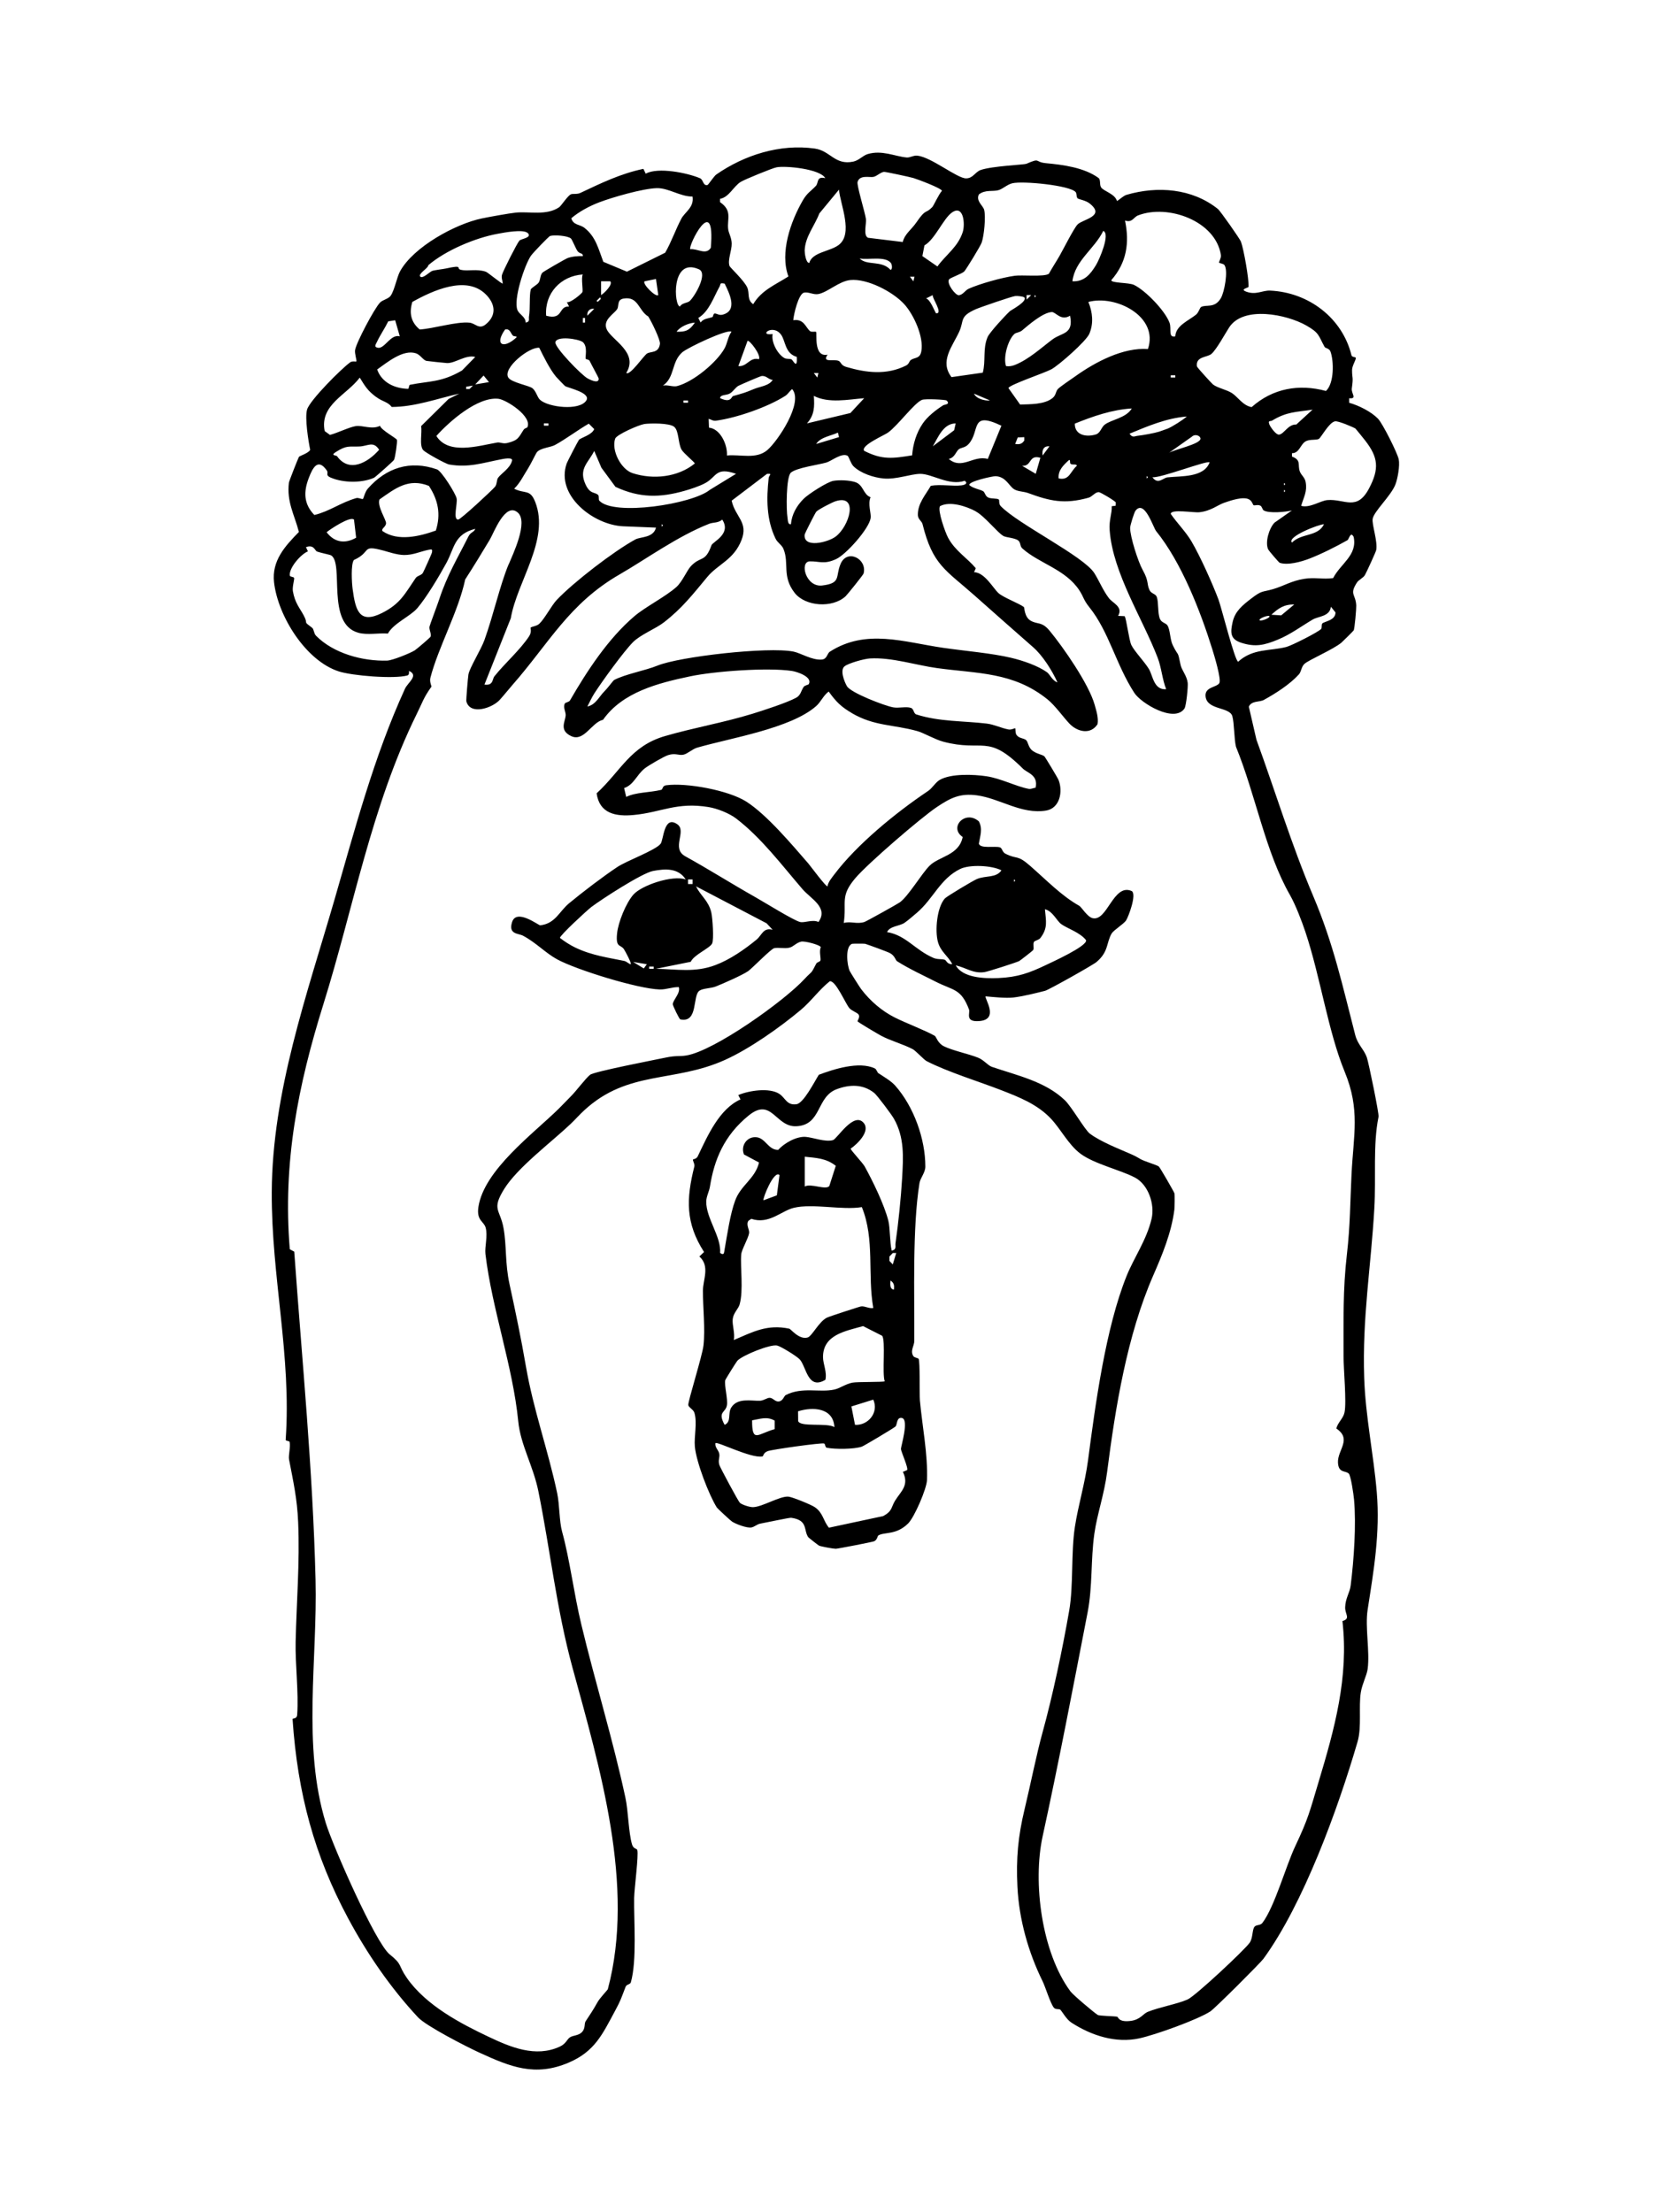 <svg width="273" height="360" viewBox="0 0 273 360" fill="none" xmlns="http://www.w3.org/2000/svg">
<g clip-path="url(#clip0_1614_10375)">
<path d="M167.057 26.672C169.481 25.62 168.345 26.382 170.298 26.564C172.971 26.808 176.479 27.257 178.817 28.957C179.215 29.247 178.959 30.009 179.232 30.47C179.623 31.129 181.508 31.522 181.831 32.721C182.342 32.431 182.864 31.863 183.415 31.704C188.421 30.242 194.079 30.663 198.257 34.012C198.671 34.342 201.844 38.885 202.008 39.317C202.457 40.494 203.336 45.44 203.251 46.685C203.24 46.856 201.764 47.061 202.871 47.47C204.477 48.067 205.505 47.243 206.759 47.3C213.059 47.584 218.536 51.78 220.012 57.841C220.086 58.154 220.733 58.097 220.721 58.256C220.693 58.699 220.103 59.547 220.103 60.223C220.103 61.758 220.347 61.184 220.063 63.214C219.944 64.072 220.999 64.942 219.637 64.817V65.556C221.209 66.005 223.179 66.978 224.32 68.143C225.075 68.916 227.504 73.761 227.702 74.773C227.901 75.785 227.538 77.877 227.152 78.872C226.437 80.709 223.656 83.233 223.457 84.45C223.309 85.377 224.297 88.1 224.036 89.522C223.979 89.834 222.458 93.143 222.197 93.598C221.936 94.053 221.175 94.388 220.909 94.798C219.614 96.799 220.693 96.651 220.784 98.556C220.806 99.045 220.534 102.343 220.358 102.616C220.279 102.735 218.57 104.435 218.371 104.6C216.964 105.754 213.076 107.392 212.35 108.057C211.833 108.529 211.856 109.313 211.441 109.774C209.932 111.434 207.588 112.907 205.737 113.925C205.033 114.311 203.739 114.016 203.297 115.022L204.54 120.406C207.599 128.776 210.21 137.418 213.774 145.833C217.072 153.616 218.542 160.405 220.619 168.462C221.033 170.071 222.061 170.782 222.52 172.152C222.821 173.045 224.513 181.277 224.416 181.755C223.485 186.309 224.019 191.62 223.729 196.663C223.184 206.226 221.749 214.448 222.078 224.273C222.288 230.561 223.61 236.719 224.127 242.893C224.683 249.54 223.639 255.561 222.64 261.992C222.191 264.863 223.026 268.792 222.64 271.657C222.492 272.726 221.754 274.062 221.533 275.433C221.147 277.775 221.703 281.084 220.994 283.506C217.798 294.468 212.168 309.917 205.675 318.82C205.158 319.525 197.746 326.928 197.019 327.394C194.851 328.776 188.052 331.209 185.458 331.772C181.644 332.597 177.699 331.329 174.43 329.219C173.613 328.691 172.96 327.485 172.625 327.121C172.443 326.922 171.876 327.133 171.575 326.792C171.007 326.149 170.19 323.414 169.725 322.476C167.437 317.831 165.894 312.492 165.627 307.085C165.4 302.474 165.729 298.898 166.79 294.491C167.732 290.579 168.737 285.513 169.713 281.988C171.365 276.013 172.971 268.405 174.061 262.117C174.765 258.057 174.333 252.752 174.98 248.534C175.503 245.088 176.626 241.438 177.12 237.697C178.306 228.673 179.969 216.205 183.403 207.67C184.601 204.697 186.655 201.831 187.467 198.374C188.018 196.02 186.945 192.836 184.782 191.677C182.433 190.426 178.108 189.453 175.86 187.759C173.936 186.309 172.687 183.785 171.081 182.079C168.868 179.731 165.899 178.577 163.124 177.491C159.452 176.058 154.343 174.506 150.847 172.715C150.421 172.499 149.059 171.015 148.594 170.77C147.095 169.974 144.922 169.383 143.423 168.57C142.895 168.286 139.734 166.421 139.603 166.239C139.552 166.165 140.035 165.556 139.791 165.158C139.575 164.8 138.639 164.544 138.247 164.061C137.594 163.254 136.033 159.558 135.08 159.712C133.354 161.087 132.026 162.987 130.346 164.391C126.941 167.239 122.054 170.691 118.047 172.504C109.721 176.268 102.268 174.148 95.157 180.675C94.288 181.471 93.727 182.142 92.898 182.932C89.748 185.923 84.248 190.016 82.069 193.536C79.974 196.913 81.416 196.805 81.972 199.904C82.494 202.809 82.193 205.572 82.948 209.029C83.936 213.567 84.838 217.876 85.61 222.374C86.836 229.492 89.214 235.991 90.701 243.018C91.104 244.918 91.031 247.59 91.502 249.29C92.756 253.821 93.414 259.348 94.64 264.437C96.876 273.767 99.782 283.131 101.814 292.609C102.285 294.81 102.314 298.249 102.887 300.2C103.108 300.956 103.676 300.865 103.744 301.109C103.988 301.974 103.256 307.42 103.233 308.904C103.171 312.64 103.704 319.122 102.694 322.658C102.592 323.011 102.002 322.96 101.843 323.375C101.094 325.313 101.06 325.569 100.117 327.309C98.091 331.062 96.837 333.904 92.58 335.718C87.097 338.055 83.107 336.418 77.988 334.069C75.995 333.16 69.377 329.771 68.055 328.355C63.583 323.562 59.757 317.99 56.653 312.196C51.221 302.07 48.445 291.978 47.628 279.816C47.617 279.634 48.321 279.845 48.377 279.106C48.638 275.529 48.048 270.896 48.127 267.234C48.269 260.701 48.82 254.35 48.536 247.749C48.372 243.911 47.753 241.193 47.055 237.555C46.924 236.884 47.333 235.491 47.146 234.695C47.1 234.496 46.493 234.547 46.504 234.359C47.469 220.657 44.177 207.892 44.24 194.042C44.313 177.701 49.944 161.969 54.445 146.458C57.725 135.155 60.83 123.238 65.927 112.099C66.392 111.082 68.242 109.928 66.574 109.2C66.602 109.456 66.619 109.854 66.318 109.939C64.162 110.547 57.328 109.99 55.131 109.274C49.762 107.528 45.25 100.285 44.614 94.798C44.206 91.256 46.419 88.873 48.661 86.582C47.895 83.682 46.657 81.692 47.032 78.548C47.06 78.326 48.542 74.545 48.667 74.358C48.769 74.204 50.256 73.749 50.494 73.215C50.199 71.776 49.597 68.024 49.989 66.665C50.42 65.153 55.631 59.944 57.033 58.955C57.351 58.733 57.952 58.887 58.003 58.83C58.128 58.705 57.703 57.568 57.805 56.965C58.02 55.709 60.932 50.239 61.852 49.261C62.311 48.778 63.214 48.681 63.605 48.124C64.213 47.265 64.621 45.093 65.104 44.201C67.283 40.17 74.191 36.434 78.436 35.553C79.554 35.32 82.846 34.723 83.936 34.609C86.115 34.376 88.948 35.149 91.031 33.728C91.36 33.5 92.387 31.891 92.921 31.635C93.227 31.488 93.931 31.664 94.476 31.402C97.904 29.782 101.048 28.258 104.737 27.485L105.118 28.269C107.099 27.161 111.923 28.139 113.949 29.009C114.528 29.259 114.42 30.271 115.169 30.117C115.317 30.083 116.219 28.673 116.611 28.4C121.157 25.25 126.952 23.374 132.645 24.181C135.188 24.54 135.909 26.945 138.922 26.302C139.813 26.109 140.483 25.313 141.232 25.085C143.565 24.375 145.699 25.461 147.589 25.631C148.157 25.682 148.707 25.262 149.354 25.336C151.653 25.603 155.808 29.031 157.261 29.031C158.424 29.031 158.731 27.985 159.656 27.667C161.54 27.019 166.711 26.814 167.057 26.666V26.672ZM134.348 28.997C133.508 27.485 127.894 26.95 126.43 27.229C125.732 27.36 121.254 29.196 120.601 29.594C119.404 30.316 118.694 32.102 117.218 32.363V32.903C119.25 34.296 118.354 35.61 118.535 37.264C118.615 37.981 119.091 38.64 119.114 39.635C119.137 40.801 118.416 42.319 118.762 43.297C118.853 43.553 121.129 45.639 121.645 46.794C122.06 47.715 121.56 48.806 122.616 49.511C123.967 47.226 126.243 46.344 128.348 44.997C126.913 41.119 128.712 36.042 130.693 32.613C131.391 31.402 131.981 31.146 132.821 30.254C133.292 29.753 132.866 28.656 134.348 28.997ZM151.744 33.739C151.982 33.5 152.845 31.556 153.344 31.061C153.248 30.623 149.354 29.174 148.685 28.974C148.106 28.804 144.15 27.951 143.906 27.974C143.344 28.036 142.805 28.639 142.209 28.787C141.613 28.935 139.95 28.395 139.603 29.617C139.45 30.163 140.795 34.49 140.966 35.644C141.074 36.355 140.483 38.344 141.312 38.703L146.959 39.391C147.288 38.054 148.338 37.423 149.178 36.201C150.807 33.83 150.592 34.905 151.738 33.733L151.744 33.739ZM175.406 32.261C175.213 32.062 175.298 31.499 175.111 31.271C174.214 30.169 166.467 29.412 164.781 29.833C163.958 30.038 163.254 30.743 162.539 30.953C161.665 31.215 160.354 30.828 159.344 31.658C158.839 32.733 160.048 33.466 160.218 34.177C160.49 35.303 160.206 38.339 159.809 39.482C159.61 40.056 157.266 43.882 156.96 44.195C156.614 44.548 154.644 45.23 154.502 45.474C154.048 46.145 155.569 48.141 156.114 48.05C156.829 47.942 157.073 47.271 157.709 46.987C159.469 46.202 163.09 45.173 165.201 44.883C166.342 44.724 169.94 45.093 170.741 44.57C171.285 43.581 171.921 42.626 172.483 41.648C172.983 40.784 174.782 37.219 175.4 36.553C176.212 35.678 180.077 35.234 177.364 33.102C176.694 32.579 175.593 32.46 175.4 32.267L175.406 32.261ZM112.746 31.988C110.771 32.028 108.796 30.561 106.894 30.623C104.624 30.697 99.743 32.09 97.501 32.949C95.934 33.551 94.26 34.45 93 35.524C93.346 36.69 94.374 36.485 95.145 37.088C96.996 38.538 97.41 40.499 98.216 42.614L102.058 44.218L108.279 41.136C109.284 39.419 109.999 37.31 110.924 35.581C111.492 34.518 113.035 33.728 112.735 31.988H112.746ZM131.737 42.802C132.231 41.045 135.017 40.966 136.482 39.908C138.991 38.1 136.777 33.261 136.578 30.868L133.377 34.745C132.617 36.758 131.079 38.509 130.993 40.755C130.982 41.102 131.158 42.785 131.731 42.802H131.737ZM150.49 39.942L150.155 41.682L152.601 43.371C154.037 41.398 155.933 40.221 156.727 37.765C157.125 36.531 156.897 33.273 154.996 34.569C153.571 35.541 152.226 38.953 150.495 39.937L150.49 39.942ZM198.455 42.762C198.376 42.654 198.824 41.972 198.756 41.54C197.916 35.945 190.123 33.182 185.271 35.058C184.516 35.348 184.357 36.286 183.142 35.9C183.891 39.527 183.42 42.734 180.906 45.605C180.906 46.1 183.772 45.969 184.606 46.373C186.479 47.277 189.641 50.546 190.384 52.519C190.759 53.52 190.112 55.021 191.327 54.742C191.395 53.002 193.512 52.178 194.709 51.211C195.129 50.87 195.322 50.091 195.515 49.977C196.338 49.5 197.723 50.262 198.739 48.539C199.335 47.527 199.954 44.087 199.341 43.16C199.159 42.887 198.546 42.87 198.467 42.757L198.455 42.762ZM112.377 40.562C113.552 40.431 114.937 41.585 115.714 40.329C116.492 31.033 111.923 40.118 112.377 40.562ZM85.934 37.958C85.264 37.236 82.046 37.861 81.007 38.054C77.375 38.72 72.573 40.733 69.718 43.172C69.775 43.615 67.936 44.605 68.435 45.037C68.838 45.383 69.905 44.286 70.325 44.11C70.7 43.956 72.119 43.809 72.567 43.706C75.57 43.047 74.151 43.706 75.013 43.911C76.183 44.189 77.585 43.712 79.094 44.229C79.435 44.349 81.728 46.276 81.841 46.151C81.819 45.668 81.58 45.236 81.717 44.735C81.898 44.087 84.151 39.63 84.549 39.169C84.816 38.856 86.643 38.714 85.939 37.952L85.934 37.958ZM174.572 45.787C176.519 45.878 177.517 44.627 178.431 43.126C178.948 42.273 180.798 38.054 179.6 37.583C178.176 40.516 174.992 42.393 174.577 45.787H174.572ZM92.915 38.799C92.393 38.367 90.247 38.197 89.555 38.407C89.311 38.481 86.728 41.193 86.433 41.625C85.377 43.16 83.538 48.789 84.237 50.466C84.543 51.2 85.57 51.558 85.576 52.508C86.331 52.371 86.041 51.928 86.115 51.524C86.348 50.211 86.132 48.084 86.41 47.1C86.473 46.884 87.432 46.344 87.659 46.037C88.011 45.565 87.897 44.866 88.278 44.4C88.431 44.212 92.103 42.108 92.41 42C93.199 41.722 94.05 41.676 94.879 41.682C94.935 41.142 94.356 41.358 94.01 40.858C93.664 40.357 93.153 38.987 92.921 38.799H92.915ZM145.069 42.87C144.229 41.591 141.266 42.359 139.938 42.063C141.142 43.302 143.491 42.307 144.967 43.922C145.319 43.877 145.205 43.075 145.069 42.87ZM112.252 49.022C113.092 48.266 115.3 44.508 113.779 43.831C109.17 41.779 109.721 49.898 110.697 49.881C111.009 49.301 111.923 49.312 112.252 49.017V49.022ZM94.867 44.673C91.303 44.906 88.635 47.732 88.908 51.388C91.757 52.166 90.843 49.784 92.637 49.892L92.279 49.176C92.813 49.375 94.623 47.857 94.799 47.567C94.964 47.294 94.572 45.264 94.867 44.673ZM148.872 45.042H148.128L148.69 45.787L148.872 45.042ZM107.161 48.022L106.786 45.412L104.93 45.787C104.493 46.168 106.775 48.459 107.161 48.022ZM148.259 58.603C148.968 58.114 149.763 58.438 149.99 57.147C150.399 54.816 148.753 51.211 147.203 49.511C145.347 47.476 141.176 45.309 138.429 45.582C136.59 45.764 134.79 47.538 133.247 47.857C132.429 48.027 131.629 47.47 130.891 47.629C129.983 47.828 129.2 51.183 129.137 52.121C130.886 51.848 131.135 53.292 131.867 53.895C132.117 54.1 132.679 53.923 132.844 54.014C133.054 54.134 132.367 58.216 134.728 57.727C133.746 59.086 135.71 58.426 136.493 58.728C136.947 58.898 136.834 59.45 137.742 59.717C141.034 60.689 144.337 61.082 147.498 59.495C147.992 59.251 148.021 58.768 148.259 58.603ZM99.34 45.787H97.853V48.022C98.312 47.788 99.839 46.282 99.34 45.787ZM79.026 47.857C75.871 44.798 70.467 47.277 67.124 49.142C66.568 50.972 66.914 52.462 68.322 53.628C70.552 53.497 74.31 52.309 76.421 52.519C77.431 52.621 77.965 53.724 79.117 52.758C80.916 51.257 80.599 49.38 79.026 47.857ZM117.956 46.162C117.099 45.998 117.366 46.225 117.139 46.64C116.168 48.386 115.436 50.694 113.677 51.751L114.051 52.49C114.528 51.831 115.3 51.854 115.975 51.604C116.1 51.558 116.1 51.046 116.339 51.024C116.656 51.001 117.059 51.365 117.61 51.223C120.175 50.575 118.728 47.715 117.962 46.157L117.956 46.162ZM151.846 48.027L150.739 48.584C151.46 48.664 152.255 50.995 152.408 51.001C153.589 51.052 151.642 48.38 151.846 48.027ZM166.745 48.403C166.609 48.255 165.598 48.135 165.246 48.187C164.622 48.277 159.508 50.029 158.816 50.341C156.131 51.541 156.994 52.155 156.143 54.003C155.019 56.436 152.919 58.813 154.9 61.383L159.991 60.655C160.502 58.699 159.957 56.817 160.763 54.879C161.075 54.122 163.703 51.279 164.418 50.631C164.56 50.501 167.335 49.039 166.745 48.403ZM167.863 48.027H167.119V48.772L167.863 48.027ZM168.425 48.027V48.403C168.669 48.277 168.669 48.152 168.425 48.027ZM97.671 48.408L97.115 48.965L97.291 49.142C97.495 48.903 98.04 48.653 97.671 48.408ZM105.532 51.518C103.914 50.529 103.92 48.187 101.519 48.596C100.367 48.789 100.821 49.813 100.452 50.341C99.89 51.143 98.085 52.093 98.772 53.605C99.573 55.373 104.011 57.358 101.951 60.701C102.552 61.207 104.777 57.892 105.328 57.545C105.958 57.153 107.212 57.528 107.433 55.976C107.524 55.311 106.009 52.24 105.532 51.518ZM175.083 61.224C178.329 58.91 182.864 56.516 186.871 56.812C188.682 51.507 181.627 47.936 177.177 49.147C177.864 50.825 178.057 52.633 177.33 54.333C176.825 55.527 172.432 59.399 171.172 60.098C170.122 60.684 164.31 62.623 164.162 63.163L166.064 65.846C167.664 65.784 170.048 65.869 171.371 64.766C171.95 64.283 171.83 63.708 172.233 63.299C172.636 62.89 174.458 61.667 175.083 61.224ZM96.735 50.267C96.053 50.142 95.497 50.677 95.622 51.382L96.735 50.267ZM174.197 51.382C172.676 52.309 171.853 50.739 171.2 50.791C169.725 50.893 167.471 52.871 166.365 53.798C166.001 54.1 165.377 54.145 165.15 54.344C164.106 55.26 163.271 58.159 163.776 59.592C164.31 59.654 164.747 59.592 165.246 59.387C167.505 58.478 169.532 56.59 171.342 55.237C172.863 54.105 174.81 54.446 174.197 51.388V51.382ZM215.653 56.499C214.597 54.611 214.83 54.213 212.645 52.974C209.478 51.172 202.44 49.722 200.107 53.275C199.5 54.202 198.013 56.943 197.19 57.619C196.497 58.193 194.613 57.994 194.851 59.638C194.88 59.831 197.309 62.463 197.468 62.583C198.234 63.163 199.636 63.401 200.55 63.981C201.463 64.561 202.355 66.04 203.756 66.261C207.19 63.208 211.464 62.446 215.851 63.635C217.202 62.412 217.157 58.779 216.589 57.221C216.396 56.698 215.755 56.664 215.664 56.499H215.653ZM95.242 52.502V51.757H94.879V52.502H95.242ZM64.332 52.127L63.202 52.303C62.623 53.491 61.914 54.475 61.352 55.675C61.159 56.084 60.807 56.499 61.551 56.607C62.64 56.761 63.583 54.344 65.081 54.736L64.332 52.132V52.127ZM113.12 52.508C112.156 52.565 110.697 53.161 110.146 53.992C111.622 54.043 112.263 53.776 113.12 52.508ZM83.476 54.606C83.079 54.162 83.011 53.446 82.222 53.633C80.434 56.158 81.983 56.857 84.072 54.924C84.203 54.645 83.675 54.827 83.476 54.606ZM127.157 54.48C125.783 52.604 123.36 54.719 125.777 54.367C125.522 55.68 126.555 57.613 127.673 58.267C128.019 58.472 128.553 58.358 128.854 58.495C129.086 58.603 129.836 60.286 129.705 58.085C127.775 57.545 127.883 55.475 127.157 54.48ZM119.08 53.997C118.433 53.503 111.929 56.584 111.066 57.34C109.255 58.927 109.88 61.434 107.916 62.759C108.659 62.6 109.579 63.009 110.214 62.844C112.916 62.151 116.713 58.938 117.951 56.704C118.41 55.873 118.501 54.799 119.074 53.997H119.08ZM95.35 58.398C95.219 58.131 95.736 56.431 94.873 55.675C94.135 55.14 90.622 54.634 90.412 55.697C90.247 56.522 94.691 61.082 95.668 61.599C95.946 61.747 97.45 62.554 97.472 61.65C97.472 61.485 96.263 59.347 95.985 58.733C95.883 58.512 95.384 58.483 95.35 58.404V58.398ZM123.552 58.466C123.927 57.767 121.975 55.265 121.691 55.487L120.198 59.586C121.628 59.728 122.037 58.074 123.552 58.466ZM87.79 56.607C86.178 56.408 81.779 59.916 82.75 61.457C83.255 62.264 86.127 62.748 86.677 63.191C87.29 63.686 87.438 64.635 87.909 65.073C89.237 66.295 94.328 66.909 95.441 65.192C96.269 63.919 92.444 63.134 92.001 62.844C91.91 62.787 90.679 61.502 90.531 61.332C89.515 60.126 88.465 57.983 87.79 56.613V56.607ZM77.369 58.097C75.808 57.699 74.105 59.137 72.783 59.097C72.516 59.092 69.582 58.773 69.417 58.739C68.895 58.625 68.424 57.738 67.709 57.505C65.615 56.823 63.055 58.972 61.397 60.138C62.158 62.281 64.247 63.225 66.421 63.288C66.602 63.288 66.528 62.674 66.75 62.628C69.962 61.986 71.835 62.264 75.212 60.303L77.369 58.097ZM133.23 60.712H132.486L133.048 61.457L133.23 60.712ZM79.6 62.196L78.725 61.121L77.363 62.571L79.594 62.196H79.6ZM125.783 61.832C125.04 61.77 124.756 61.07 123.916 61.218C123.717 61.252 120.573 62.605 120.227 62.787C119.727 63.049 119.386 63.686 118.853 64.021C118.274 64.391 117.258 64.175 117.224 64.806C119.063 65.664 119.018 64.556 119.358 64.459C121.061 63.976 121.259 63.936 122.707 63.328C123.728 62.895 125.187 62.816 125.789 61.832H125.783ZM191.327 61.082H190.583V61.446H191.327V61.082ZM61.204 64.595C59.854 63.583 59.445 62.895 58.565 61.463C56.425 64.305 52.015 65.886 52.855 70.162L53.712 70.787C54.893 70.492 56.834 69.525 57.918 69.354C59.002 69.184 60.557 69.968 61.857 69.309C62.09 70.031 64.525 71.31 64.616 71.594C64.706 71.879 64.349 74.466 64.133 74.864C64.031 75.057 61.085 77.672 60.887 77.763C59.014 78.588 56.329 78.588 54.388 77.945C52.663 77.377 53.599 77.149 53.196 76.57C51.732 74.466 50.886 76.194 50.279 77.769C49.41 80.015 49.405 81.994 51.175 83.825C53.695 83.21 55.404 81.823 57.998 81.073C58.361 80.965 58.946 81.311 59.087 81.203C59.178 81.135 59.422 80.043 59.871 79.537C62.885 76.126 66.738 74.864 71.137 76.399C71.88 76.66 74.156 80.305 74.332 81.118C74.508 81.931 73.691 84.592 74.588 84.569C74.991 84.558 80.105 79.805 80.587 79.225C80.922 78.827 80.826 78.11 81.087 77.758C81.614 77.041 82.988 76.257 83.334 75.057C83.658 74.284 81.683 74.744 81.546 74.767C78.589 75.336 76.291 76.16 73.118 75.603C72.533 75.501 69.292 73.692 68.906 73.278C68.208 72.516 68.759 70.321 68.549 69.36L73.027 64.936L74.769 64.067C71.08 64.902 67.573 66.222 63.77 66.239C63.083 65.357 62.34 65.437 61.21 64.59L61.204 64.595ZM75.882 63.316H76.433L76.989 62.759L75.882 62.952V63.316ZM124.909 73.26C126.583 71.845 130.869 65.482 128.95 63.328C128.553 63.646 128.252 64.169 127.832 64.436C124.983 66.256 119.943 68.013 116.566 68.473C116.072 68.541 115.782 68.285 115.362 68.166L115.419 69.605C117.281 69.787 118.461 72.43 118.336 74.136C120.55 73.92 123.076 74.807 124.909 73.26ZM161.16 65.181L158.555 64.067C158.901 64.902 160.337 65.266 161.16 65.181ZM140.676 64.811C138.065 65.022 134.91 65.687 132.486 64.436C132.605 66.199 132.588 67.552 131.368 68.911L138.434 67.228L140.676 64.817V64.811ZM85.837 69.565C86.723 67.791 82.403 65.045 81.132 64.908C77.755 64.544 73.158 68.587 71.035 70.958C72.993 74.085 77.817 72.578 80.95 72.027C81.393 71.947 81.881 72.271 82.574 72.106C84.407 71.668 84.418 71.197 85.23 69.963C85.417 69.673 85.809 69.627 85.837 69.565ZM154.088 65.187C153.923 65.033 150.575 64.885 150.098 65.079C148.821 65.602 146.233 69.178 144.581 70.395C143.968 70.85 140.035 72.521 140.682 73.38C143.628 74.881 145.325 74.625 148.486 74.113C148.628 72.26 149.173 70.463 150.211 68.934C150.983 67.791 152.357 66.722 153.549 65.96C153.742 65.835 154.786 65.841 154.094 65.187H154.088ZM112.002 65.187H111.259V65.551H112.002V65.187ZM174.969 68.956C174.941 70.861 176.882 71.185 178.409 70.707C179.141 70.474 179.26 69.588 179.816 69.138C180.878 68.285 183.312 68.064 184.243 66.483C181.025 66.676 177.937 67.751 174.969 68.951V68.956ZM213.672 66.676C210.948 67.091 209.495 66.995 207.077 68.462C206.821 68.621 206.384 68.359 206.634 69.059C206.776 69.457 207.69 70.781 208.206 70.742C209.024 70.679 209.676 69.03 211.027 69.099L213.666 66.682L213.672 66.676ZM193.188 67.796C189.919 68.047 186.86 69.354 183.88 70.588C184.362 71.322 184.686 70.975 185.288 70.918C186.008 70.85 187.972 70.486 188.642 70.275C188.727 70.247 189.879 69.849 190.101 69.758C190.878 69.428 192.507 68.394 193.194 67.802L193.188 67.796ZM163.022 69.292C157.817 66.802 159.633 70.173 157.652 72.305C157.102 72.897 156.421 72.84 156.063 73.141C155.598 73.533 155.444 74.466 154.451 74.699C156.608 76.53 158.453 74.039 160.802 74.699L163.016 69.303L163.022 69.292ZM220.653 69.758C220.528 69.627 217.713 68.405 217.293 68.587C216.351 68.78 215.034 71.242 214.705 71.43C214.274 71.68 213.343 71.464 212.639 71.788C211.685 72.226 211.572 73.778 210.323 73.761V74.312C211.907 74.909 211.192 75.671 211.606 76.751C211.833 77.348 212.406 77.707 212.542 78.434C212.843 80.026 212.219 80.925 211.816 82.335C213.258 82.727 214.938 81.493 216.084 81.397C218.916 81.158 220.886 83.301 222.895 79.447C224.541 76.297 224.376 74.454 222.242 71.708C222.021 71.418 220.75 69.849 220.659 69.758H220.653ZM89.282 68.916H88.539V69.28H89.282V68.916ZM94.22 71.617C94.538 71.236 96.383 70.799 96.729 69.838L95.849 68.956C94.095 69.968 92.092 71.475 90.366 72.419C89.606 72.834 88.034 72.897 87.426 73.573C87.239 73.778 86.433 75.512 85.945 76.274C85.23 77.383 84.674 78.599 83.703 79.543C85.468 80.442 86.286 79.543 87.131 81.704C89.532 87.844 84.18 94.61 83.153 100.626L78.862 111.429C80.332 111.628 80.127 110.53 80.479 110.087C82.131 108.006 84.662 105.8 86.127 103.571C86.615 102.832 86.325 102.212 86.376 102.161C86.564 101.968 87.353 101.928 87.784 101.535C88.635 100.751 89.805 98.522 90.622 97.658C93.375 94.752 99.958 89.686 103.438 87.799C104.272 87.344 106.366 87.577 106.792 85.877L101.44 85.661C96.65 85.451 90.4 80.675 92.256 75.421C92.359 75.137 94.095 71.782 94.232 71.617H94.22ZM104.834 69.03C104.017 69.15 100.378 70.73 100.146 71.395C99.487 73.289 101.082 76.399 102.978 77.013C106.315 78.099 110.351 77.69 113.109 75.438C113.109 75.25 111.242 73.749 110.93 73.152C110.373 72.1 110.527 70.122 109.755 69.474C108.983 68.826 105.821 68.882 104.828 69.019L104.834 69.03ZM155.575 68.916C153.554 68.928 152.72 71.191 151.852 72.641L155.325 70.031L155.575 68.922V68.916ZM136.584 71.145L136.402 70.412C135.279 70.958 133.599 71.117 132.861 72.265L136.584 71.145ZM190.214 73.761C190.941 73.192 195.606 72.282 195.424 71.344C195.334 70.855 194.477 70.611 194.04 71.066L190.22 73.761H190.214ZM166.745 71.151L165.678 71.202L165.258 72.265C165.945 72.356 166.353 72.288 166.745 71.703V71.151ZM54.876 74.267C56.857 77.007 59.871 75.313 61.721 73.204C60.779 71.731 59.893 72.601 58.554 72.669C56.817 72.76 56.499 72.402 54.66 73.579C53.724 74.176 54.74 74.073 54.876 74.261V74.267ZM170.843 72.646C169.906 72.55 169.583 73.238 169.73 74.136L170.843 72.646ZM100.197 79.248L97.904 76.132L96.735 73.391C95.855 75.211 94.283 76.183 95.174 78.497C95.974 80.578 96.848 79.998 97.387 80.589C97.552 80.771 97.399 81.317 97.558 81.488C99.879 84.035 112.695 82.068 115.544 79.736L119.818 77.121C116.463 75.944 116.685 77.621 114.812 78.628C113.79 79.179 112.332 79.628 111.514 79.867C107.428 81.038 104.119 81.067 100.197 79.242V79.248ZM138.003 74.199C137.049 73.63 135.369 75.034 134.524 75.284C133.286 75.648 129.677 76.126 128.751 76.928C127.957 77.616 127.991 83.085 128.195 84.222C128.263 84.615 128.224 85.428 128.757 85.326C128.899 83.694 129.688 82.346 130.795 81.215C131.578 80.419 134.694 78.423 135.67 78.264C136.646 78.105 138.179 78.15 139.178 78.457C140.585 78.884 140.483 80.476 141.721 80.93C141.238 82.085 141.845 83.512 141.732 84.325C141.482 86.053 137.742 90.255 136.102 91.005C134.138 91.904 133.44 91.341 131.833 91.369C130.114 91.403 131.158 95.622 133.848 95.298C137.01 94.917 135.954 93.848 136.845 91.773C137.912 89.283 141.204 90.954 140.585 93.342C140.529 93.57 137.923 96.799 137.657 97.049C135.534 99.017 131.096 98.732 129.353 96.487C127.259 93.786 128.507 91.716 127.543 89.351C127.264 88.663 126.583 88.362 126.248 87.662C124.75 84.564 124.767 81.141 125.136 77.792C125.187 77.32 125.851 77.053 124.852 77.132L119.108 81.493C119.687 84.154 121.855 84.962 120.709 87.901C119.449 91.136 116.883 91.813 115.147 93.9C112.814 96.703 111.049 99.005 108.046 101.319C106.741 102.331 104.272 103.287 103.04 104.526C101.497 106.084 98.029 110.883 96.786 112.81C96.326 113.521 96.008 114.249 95.617 114.993C96.973 114.726 97.529 113.373 98.381 112.537C98.942 111.98 99.839 110.752 99.953 110.689C101.78 109.717 105.044 109.149 107.03 108.336C110.623 106.869 125.017 105.225 129.171 106.056C130.346 106.289 132.208 107.494 133.786 107.352C134.666 107.272 134.615 106.374 135.108 106.061C141.005 102.292 147.141 104.515 153.543 105.442C157.204 105.97 161.444 106.317 164.588 107.062C166.529 107.522 168.93 108.341 170.44 109.416C170.911 109.751 171.297 110.792 172.143 111.065C171.285 109.149 169.736 106.698 168.181 105.339C164.98 102.547 161.869 99.773 158.623 96.902C153.94 92.751 151.823 91.961 150.183 85.314C150.053 84.791 149.428 84.541 149.417 83.819C149.383 81.96 150.666 80.555 151.528 79.071C153.083 78.793 155.104 79.174 156.5 79.003C157.045 78.935 157.641 78.702 157.051 78.252C154.514 79.134 151.75 77.104 149.786 77.127C148.231 77.149 145.909 78.065 143.86 77.883C142.22 77.735 140.126 77.047 138.934 75.887C138.519 75.484 138.173 74.312 137.997 74.21L138.003 74.199ZM169.356 74.511C167.42 73.943 168.011 75.938 166.387 75.813L168.612 77.121L169.361 74.511H169.356ZM174.305 75.512C174.072 75.376 174.328 74.761 174.01 74.886C173.147 75.683 172.205 76.547 172.336 77.866C174.106 78.264 174.231 76.712 175.31 75.813C175.23 75.449 174.68 75.728 174.305 75.512ZM196.911 75.256C196.503 74.898 188.977 77.832 187.603 77.678C188.506 78.946 189.334 77.781 190.038 77.701C192.252 77.451 195.986 77.769 196.911 75.256ZM167.364 80.248C166.648 79.987 165.791 80.026 165.144 79.662C164.253 79.168 163.833 77.604 162.074 77.502C161.688 77.479 157.471 78.378 157.817 78.98C158.464 79.509 159.503 79.645 160.03 79.941C160.36 80.123 160.36 80.749 160.882 80.982C161.404 81.215 162.323 81.078 162.596 81.306C162.726 81.414 162.556 82.005 162.897 82.363C165.644 85.263 176.416 90.528 178.147 93.285C178.97 94.593 179.521 96.032 180.514 97.351C181.139 98.181 182.875 98.749 182.018 100.245L183.074 100.29C183.352 100.575 183.778 104.174 184.175 104.992C184.669 105.999 186.252 107.636 187.013 108.859C187.683 109.928 187.791 112.333 189.84 112.179C189.192 110.53 189.09 108.705 188.455 107.051C186.031 100.717 181.173 93.302 180.645 86.338C180.514 84.603 181.042 83.586 180.98 82.392L181.615 82.318L181.644 81.783C181.553 81.55 179.141 80.095 178.857 80.1C178.272 80.1 177.801 80.84 177.222 81.004C173.255 82.119 170.888 81.544 167.364 80.248ZM186.672 77.491V77.866C186.916 77.741 186.916 77.616 186.672 77.491ZM69.82 79.083C66.5 77.763 64.366 79.481 61.778 81.289C61.369 82.386 62.845 84.558 62.845 85.144C62.845 85.775 61.988 86.042 62.277 86.451C64.775 88.157 68.288 87.31 70.95 86.355C71.801 83.699 71.324 81.374 69.826 79.088L69.82 79.083ZM209.018 78.611V78.986C209.262 78.861 209.262 78.736 209.018 78.611ZM209.018 79.731V80.106C209.262 79.981 209.262 79.856 209.018 79.731ZM204.069 82.227C203.949 82.159 203.836 81.573 203.365 81.3C202.411 80.743 200.334 81.465 199.227 81.852C198.245 82.193 197.104 83.182 195.243 83.375C194.267 83.478 190.594 82.807 190.589 83.648C191.605 85.121 193.058 86.582 193.954 88.106C195.402 90.568 197.4 95.037 198.353 97.573C198.841 98.874 201.038 107.682 201.566 107.699C203.966 105.515 206.725 105.993 209.415 105.299C210.255 105.083 214.608 102.889 215.068 102.371C215.233 102.184 215.091 101.666 215.255 101.484C215.573 101.132 217.407 101.007 217.407 99.682L216.657 98.755C216.481 100.364 214.631 100.29 213.7 100.836C211.85 101.928 210.079 103.264 208.03 104.105C205.862 104.998 204.381 105.373 202.042 104.611C200.226 104.02 200.289 102.911 200.663 101.234C201.066 99.449 202.298 98.494 203.705 97.408C205.505 96.026 205.425 96.424 207.258 95.884C209.092 95.344 210.159 94.559 212.321 94.212C214.092 93.928 215.324 94.337 217.021 94.093C218.241 91.728 220.999 90.38 220.364 87.389C219.847 86.394 219.603 87.782 219.353 87.924C217.548 88.942 215.136 90.164 213.127 90.937C211.844 91.432 209.625 92.052 208.325 91.603C208.178 91.551 206.549 89.635 206.452 89.436C205.913 88.276 206.583 86.025 207.463 85.081L210.306 83.085C209.211 83.347 206.628 83.586 205.732 83.085C205.505 82.96 205.453 82.46 205.198 82.318C204.755 82.068 204.262 82.341 204.057 82.221L204.069 82.227ZM136.005 87.361C138.27 85.689 139.836 80.373 136.016 81.584C135.46 81.76 133.213 82.92 132.878 83.29C132.724 83.461 131.01 86.815 130.988 87.025C130.766 89.277 134.756 88.282 135.999 87.361H136.005ZM158.816 83.21C157.289 82.392 154.633 81.516 153.021 82.386C152.59 83.068 153.889 86.684 154.332 87.509C155.462 89.641 157.414 90.784 158.85 92.484L158.572 93.132C160.303 93.177 161.659 95.73 162.545 96.538C163.339 97.26 165.933 98.221 166.682 98.806C166.785 98.886 166.745 100.41 167.761 101.012C168.896 101.689 169.577 101.098 170.877 102.673C173.062 105.322 177.245 111.309 178.199 114.709C178.471 115.687 178.851 116.847 178.67 117.87C177.54 119.633 175.389 119.133 174.106 117.791C173.141 116.784 171.745 114.812 170.525 113.834C164.946 109.342 159.145 109.655 152.521 108.739C149.144 108.273 145.143 106.965 141.63 107.17C140.682 107.227 138.207 107.915 137.509 108.432C136.692 109.035 137.43 110.911 137.867 111.679C138.491 112.77 143.997 114.874 145.393 115.13C146.307 115.301 147.521 114.954 148.293 115.221C148.787 115.391 148.707 116.136 149.167 116.284C152.907 117.49 156.863 117.319 160.632 117.774C161.852 117.922 162.959 118.496 164.162 118.729C164.651 118.826 165.224 118.485 165.264 118.53C165.349 118.632 165.247 119.286 165.479 119.616C165.894 120.219 166.688 120.122 167.057 120.48C167.358 120.776 167.386 121.515 167.914 122.044C168.538 122.664 169.725 122.817 170.02 123.113C170.179 123.272 172.199 126.632 172.324 126.956C173.062 128.832 172.54 131.562 170.292 131.931C166.262 132.591 162.795 129.958 159.032 129.452C156.29 129.083 154.763 129.856 152.55 131.329C149.962 133.051 141.215 140.585 139.218 142.956C136.698 145.941 137.861 146.811 137.356 150.228C138.514 149.898 139.467 150.467 140.727 150.063C141.039 149.961 146.091 147.152 146.477 146.873C147.867 145.878 150.007 142.234 151.318 140.915C152.856 139.368 156.12 139.243 156.716 136.23C154.412 134.677 157.136 131.761 159.349 133.688C160.013 134.928 159.548 136.053 159.349 137.316C159.576 138.185 161.977 137.657 162.778 137.918C163.169 138.049 163.141 138.686 163.674 138.953C165.661 139.954 165.519 139.027 167.681 140.915C170.406 143.297 172.812 145.816 175.701 147.436C176.053 147.635 176.984 149.216 177.841 149.437C180.27 150.063 181.224 143.689 184.249 145.037C185.061 145.594 183.721 149.176 183.312 149.818C182.96 150.37 181.275 151.41 180.968 151.934C180.072 153.48 180.497 154.89 178.511 156.573C177.886 157.102 170.729 161.11 170.139 161.264C168.845 161.599 166.472 162.191 164.929 162.361C163.691 162.492 161.733 162.281 160.451 162.168C160.218 162.492 162.743 165.937 159.418 166.193C157.028 166.381 157.965 164.897 157.749 164.317C156.455 160.871 155.195 161.241 152.368 159.803C150.461 158.836 147.964 157.682 146.034 156.454C145.773 156.289 145.694 155.589 144.916 155.152C144.451 154.89 141.301 153.759 140.841 153.616C140.739 153.582 138.82 153.582 138.724 153.616C137.549 154.009 137.889 157.096 138.321 158.034C138.434 158.279 139.989 160.735 140.194 161.002C141.704 162.981 143.599 164.573 145.654 165.608C147.572 166.569 150.592 167.694 152.17 168.593C152.414 168.729 152.629 169.781 153.64 170.287C155.081 171.003 157.664 171.526 159.225 172.152C160.144 172.516 160.814 173.414 161.461 173.642C165.451 175.012 170.156 176.001 173.351 179.083C174.481 180.174 176.604 183.91 177.421 184.518C179.266 185.894 182.302 187.043 184.152 187.867C185.061 188.277 184.839 188.203 185.668 188.663C186.383 189.061 188.341 189.613 188.648 189.869C188.841 190.028 191.122 193.991 191.19 194.235C191.253 194.457 191.224 196.521 191.179 196.873C190.691 200.683 189.192 204.259 187.739 207.591C183.454 217.41 181.581 229.077 180.225 239.613C179.754 243.28 178.607 246.402 178.147 249.654C177.54 253.963 177.886 258.142 177.046 262.475C174.691 274.614 172.364 286.833 169.736 298.863C168.084 306.425 169.583 317.797 174.254 324.119C174.702 324.728 178.125 327.599 178.687 327.952C178.959 328.128 181.417 328.151 181.865 328.247C182.058 328.287 182.047 329.202 184.113 328.924C185.634 328.719 186.128 327.741 186.826 327.463C188.755 326.684 191.576 326.206 193.313 325.45C194.573 324.904 202.621 317.376 203.439 316.199C203.983 315.409 203.825 314.113 204.216 313.612C204.511 313.237 205.158 313.442 205.516 312.97C207.508 310.326 209.313 303.759 210.851 300.501C213.008 295.93 213.184 294.918 214.631 290.113C217.265 281.369 219.586 272.976 218.536 263.851C219.921 263.436 218.945 262.754 218.979 261.616C219.019 260.132 219.728 259.251 219.876 258.069C220.409 253.81 220.795 248.21 220.426 244.082C220.358 243.314 219.91 240.198 219.575 239.857C219.036 239.311 217.895 239.823 217.81 238.055C217.713 235.997 220.142 234.257 217.537 232.506C217.776 231.539 218.678 230.862 218.877 229.885C219.229 228.179 218.712 222.954 218.718 220.691C218.735 214.863 218.587 209.979 219.268 204.123C219.807 199.46 219.79 195.622 220.017 191.097C220.335 184.717 221.459 180.635 218.894 174.42C216.198 167.882 214.943 158.967 212.497 151.655C211.93 149.961 210.908 147.277 210 145.685C205.993 138.686 204.42 129.429 201.202 121.538C200.89 120.19 200.93 117.683 200.612 116.568C200.169 115.033 196.582 115.602 196.264 113.43C196.026 111.798 198.013 111.912 198.484 111.207C198.87 110.633 197.655 106.636 197.349 105.663C195.419 99.472 192.325 91.529 188.216 86.457C187.722 85.849 186.332 81.243 184.851 83.119C184.635 83.392 183.982 85.496 183.976 85.905C183.954 87.327 185.282 91.46 186.02 92.774C187.075 94.656 186.638 95.014 187.138 96.06C187.427 96.657 188.12 96.623 188.313 97.157C188.636 98.056 188.426 99.824 188.835 100.751C189.107 101.371 189.771 101.388 190.038 101.78C190.509 102.474 190.452 104.071 190.912 105.009C191.905 107.045 191.667 105.692 192.184 108.205C192.371 109.114 193.194 109.928 193.347 111.144C193.421 111.741 193.114 114.891 192.819 115.323C191.185 117.723 185.764 114.493 184.652 112.77C181.649 108.131 180.537 102.82 177.336 98.835C176.343 97.595 176.422 97.174 175.701 96.077C173.442 92.643 169.146 91.716 166.41 89.249C166.013 88.89 166.194 88.311 165.746 87.964C165.184 87.531 163.788 87.503 163.328 87.23C162.324 86.633 160.292 84.018 158.839 83.239L158.816 83.21ZM82.795 91.898C83.476 90.238 86.064 84.939 84.276 83.415C82.233 81.67 80.383 86.758 79.736 87.833C78.516 89.868 77.119 92.165 75.729 94.315C74.616 99.551 71.341 105.368 70.064 110.32C69.894 110.974 70.28 111.707 70.235 111.764C68.924 113.6 68.81 114.254 67.805 116.284C60.455 131.215 57.527 147.828 52.674 163.356C48.508 176.678 46.016 189.181 47.174 203.332L47.901 203.725C49.183 221.618 50.914 239.084 51.368 257.091C51.698 270.105 49.183 284.251 53.043 296.743C54.195 300.484 61.119 316.25 63.446 318.11C65.558 319.793 64.775 319.821 66.205 321.896C69.349 326.451 75.144 329.43 79.497 331.494C83.079 333.194 87.182 334.951 91.144 333.108C92.137 332.648 92.279 331.96 92.75 331.625C93.261 331.266 94.158 331.34 94.708 330.783C95.355 330.129 95.06 329.418 95.338 328.986C96.065 327.849 96.451 327.366 97.268 325.888C97.654 325.188 98.914 323.898 98.948 323.767C103.432 306.949 97.614 287.629 93.199 271.441C90.582 261.85 89.594 252.394 87.642 242.723C86.808 238.595 84.747 235.206 84.367 231.346C83.482 222.362 80.105 213.112 79.026 204.117C78.884 202.934 79.435 201.149 79.055 199.801C78.771 198.789 77.545 198.67 77.88 196.453C78.799 190.42 86.808 184.541 90.974 180.442C91.712 179.714 92.546 178.816 92.921 178.452C93.76 177.633 95.316 175.529 96.059 174.938C96.729 174.403 106.65 172.499 108.37 172.135C110.09 171.771 110.566 171.981 111.719 171.794C116.299 171.049 127.673 162.93 130.976 159.336C132.265 157.938 131.913 158.734 132.878 156.846C133.02 156.567 133.485 156.584 133.565 156.312C133.655 155.987 133.309 154.737 133.627 154.179C133.536 153.798 131.016 153.128 130.42 153.264C129.586 153.457 129.188 154.088 128.496 154.248C127.656 154.441 126.776 154.174 126.033 154.327C125.516 154.43 122.412 157.636 121.787 158.068C120.817 158.734 117.758 160.07 116.543 160.559C115.748 160.877 114.483 160.843 113.875 161.241C112.678 162.031 113.722 166.563 110.737 165.915C110.595 165.886 109.528 163.72 109.528 163.464C109.528 162.753 110.81 161.679 110.51 160.667C109.409 160.633 108.5 161.082 107.365 161.048C103.841 160.94 93.874 157.869 90.701 156.147C88.823 155.129 87.25 153.412 85.139 152.297C84.373 151.894 82.733 152.104 83.357 150.097C84.066 147.8 87.682 150.637 87.943 150.609C90.395 150.336 91.031 148.363 92.62 147.038C94.799 145.23 98.182 142.654 100.492 141.119C102.041 140.09 106.673 138.413 107.53 137.35C108.052 136.696 108.035 132.631 110.249 134.154C111.872 135.274 109.193 138.066 111.548 139.368C115.362 141.472 118.984 143.78 123.025 146.06C124.455 146.868 129.137 149.779 130.227 150.063C130.959 150.256 132.248 149.608 133.241 150.063C134.91 147.698 131.992 146.299 130.63 144.713C127.174 140.693 123.91 136.338 119.841 133.228C118.7 132.358 116.764 131.596 115.357 131.363C110.163 130.504 107.666 132.221 103.182 132.648C100.248 132.932 97.58 132.432 97.126 129.122C101.105 125.461 102.62 121.441 108.262 119.804C112.984 118.433 117.746 117.632 122.508 116.17C124.262 115.63 128.11 114.379 129.597 113.572C130.38 113.146 130.375 112.469 130.829 111.804C131.005 111.542 131.595 111.468 131.657 111.36C132.333 110.183 129.784 109.336 128.91 109.205C124.966 108.614 116.293 109.251 112.36 110.081C107.11 111.184 101.343 112.651 98.165 117.16C96.332 117.546 95.083 120.782 93.006 119.821C90.996 118.894 91.995 117.484 92.086 116.477C92.137 115.869 91.598 115.102 91.967 114.487C92.058 114.334 92.637 114.271 92.779 114.021C95.514 109.296 98.965 103.963 103.29 100.285C105.038 98.795 108.364 97.106 110.107 95.548C111.083 94.678 111.809 92.848 112.479 92.143C114.074 90.448 114.789 91.631 115.822 88.748C116.026 88.174 119.114 86.923 117.576 84.575C116.912 85.149 116.095 84.996 115.465 85.246C110.317 87.259 105.095 91.062 100.884 93.484C92.648 98.226 89.385 104.68 83.487 111.411C82.795 112.202 81.932 113.282 81.336 113.93C80.11 115.261 76.535 116.455 75.916 114.152C75.859 113.942 76.177 110.235 76.257 109.774C76.438 108.711 78.305 105.726 78.862 104.179C80.343 100.046 81.342 95.401 82.778 91.898H82.795ZM57.629 84.575C57.027 83.961 53.792 86.11 53.168 86.627C54.439 88.299 56.17 88.555 57.975 87.52L57.629 84.575ZM107.723 85.326V85.701C107.967 85.576 107.967 85.451 107.723 85.326ZM215.534 85.331C214.824 85.286 209.432 87.361 210.323 88.311C211.878 86.736 214.523 87.395 215.534 85.331ZM77.363 86.076C73.912 86.946 73.992 89.192 72.669 91.625C71.506 93.769 69.412 97.271 67.924 99C66.778 100.33 64.116 101.405 63.14 103.122C61.636 102.997 59.825 103.4 58.338 102.991C53.043 101.53 56.045 91.779 53.917 90.403C53.724 90.278 52.146 89.982 51.595 89.76C51.249 89.624 51.113 88.578 49.808 89.055L50.125 89.743C48.95 90.21 47.004 92.478 47.18 93.683C47.214 93.922 47.832 93.86 47.883 94.082C47.94 94.326 47.56 95.537 47.679 96.225C48.014 98.141 48.758 98.897 49.433 100.154C50.307 101.786 49.16 100.933 50.818 102.189C51.113 102.411 51.068 103.088 51.442 103.469C54.297 106.374 59.093 107.653 63.043 107.522C63.866 107.494 66.778 106.323 67.516 105.857C67.822 105.663 70.036 103.781 70.098 103.622C70.269 103.179 69.826 102.536 69.917 101.996C69.956 101.751 71.199 98.471 71.506 97.538C72.8 93.593 74.52 90.784 76.24 87.344C76.642 86.542 77.148 86.679 77.369 86.076H77.363ZM62.345 89.596C58.736 88.629 60.529 89.84 57.606 91.148C57.095 91.864 57.266 94.866 57.407 95.895C57.867 99.29 58.457 101.643 62.192 99.773C65.217 98.26 65.961 96.56 67.675 94.076C67.942 93.689 68.555 93.672 68.827 93.268C68.929 93.121 70.263 90.164 70.303 89.988C70.427 89.402 70.331 89.374 69.797 89.482C68.447 89.749 67.266 90.352 65.773 90.335C64.604 90.323 63.066 89.783 62.345 89.59V89.596ZM210.692 98.385C209.001 98.368 208.121 99.005 206.969 100.057L208.569 100.159L210.692 98.385ZM206.594 100.25C206.14 100.165 204.687 100.796 205.107 100.99C205.561 101.075 207.014 100.444 206.594 100.25ZM138.673 116.062C136.908 115.033 136.113 114.226 134.904 112.56C134.024 113.197 133.638 114.26 132.832 114.954C128.672 118.575 119.012 120.099 113.489 121.691C112.735 121.907 111.9 122.703 111.265 122.834C110.447 123.005 109.987 122.516 108.756 122.908C108.069 123.124 105.549 124.597 104.947 125.074C103.614 126.143 103.188 127.735 101.599 128.27L101.945 129.708C103.494 128.935 105.753 129.014 107.621 128.565C107.944 128.486 107.768 127.911 108.432 127.815C111.753 127.36 118.609 128.633 121.487 130.47C124.83 132.602 128.927 137.48 131.561 140.511C131.896 140.898 134.49 144.406 134.705 144.258C134.83 143.536 135.398 142.888 135.829 142.313C139.479 137.469 145.739 132.335 151.068 128.753C151.795 128.27 152.272 127.349 152.981 126.939C154.832 125.876 158.504 126.035 160.592 126.348C162.925 126.695 165.468 128.025 167.449 128.395C167.869 128.474 168.192 128.247 168.59 128.207C169.044 126.126 167.244 125.83 166.501 125.091C160.706 119.315 160.104 122.459 153.549 120.719C152.198 120.361 150.382 119.286 149.315 118.991C145.404 117.905 142.339 118.217 138.656 116.062H138.673ZM163.022 141.654C161.461 140.852 157.868 140.67 156.296 141.443C153.038 143.041 151.948 146.271 149.264 148.562C148.758 148.994 147.674 149.932 147.198 150.233C146.38 150.751 144.859 150.728 144.399 151.712C147.464 152.206 148.951 154.617 151.948 155.908C152.641 156.203 153.276 156.05 153.81 156.221C154.048 156.3 154.173 156.971 155.019 156.931C154.332 155.561 153.14 154.958 152.686 153.309C152.181 151.479 152.521 147.669 153.816 146.236C154.116 145.901 158.407 143.331 159.043 143.069C160.502 142.467 162.153 142.939 163.022 141.659V141.654ZM111.628 143.138C110.407 141.239 108.268 141.392 106.31 141.762C104.516 142.097 97.955 146.35 96.263 147.629C95.582 148.147 91.155 152.229 91.15 152.656C91.876 153.23 92.835 153.838 93.664 154.236C96.4 155.544 99.153 155.885 101.604 156.402C102.036 156.493 102.297 156.863 102.683 156.948C102.836 156.778 101.792 154.828 101.576 154.503C101.025 153.668 100.208 154.344 100.452 151.939C100.64 150.097 101.894 146.998 103.103 145.617C104.448 144.082 109.488 142.387 111.622 143.143L111.628 143.138ZM112.746 143.143H112.002V143.888H112.746V143.143ZM165.071 143.138V143.513C165.315 143.388 165.315 143.263 165.071 143.138ZM125.783 151.342L124.795 150.279L113.302 144.263C114.114 145.895 115.323 146.572 115.788 148.488C115.998 149.358 116.242 152.951 115.924 153.577C115.521 154.361 112.984 155.379 112.445 156.545L106.792 157.682C110.249 157.756 113.143 158.324 116.435 157.09C118.842 156.192 121.231 154.515 123.132 152.957C124.058 152.201 124.228 150.921 125.783 151.337V151.342ZM170.235 157.085C171.217 156.619 177.046 153.98 176.802 153.031C175.826 151.752 173.737 151.132 172.733 150.393C172.046 149.887 171.348 148.278 170.105 147.993C170.27 149.921 170.621 151.035 169.361 152.678C169.106 153.008 168.442 153.099 168.323 153.304C168.107 153.679 168.38 154.35 168.187 154.64C168.107 154.765 166.047 156.357 165.916 156.425C165.439 156.664 160.797 158.159 160.223 158.233C158.396 158.478 157.255 157.5 155.586 157.125C156.727 159.188 160.309 159.285 162.488 159.194C165.689 159.058 167.585 158.347 170.241 157.085H170.235ZM105.299 156.943L103.063 156.567L104.806 157.625L105.299 156.943ZM106.417 157.318H105.674V157.682H106.417V157.318Z" fill="black"/>
<path d="M143.043 174.705C143.837 175.239 145.035 175.921 145.722 176.689C148.758 180.106 150.643 185.388 150.637 189.88C150.637 190.869 149.82 191.722 149.683 192.564C148.509 199.904 148.883 210.621 148.838 218.263C148.838 219.059 148.111 219.872 148.696 220.742C148.86 220.986 149.428 221.015 149.536 221.163C149.797 221.527 149.666 227.008 149.752 227.946C150.126 232.091 151.057 236.651 150.904 240.909C150.853 242.319 148.86 246.947 147.839 247.959C145.892 249.893 143.996 249.313 142.997 249.91C142.822 250.012 142.833 250.626 142.294 250.865C141.999 250.99 136.374 252.082 136.056 252.082C135.642 252.082 133.701 251.729 133.337 251.575C133.229 251.53 131.629 250.285 131.567 250.188C130.778 249.023 131.584 247.431 128.791 247.038C128.53 246.998 124.58 247.846 123.762 247.993C123.223 248.09 122.837 248.522 122.309 248.613C121.572 248.738 119.829 248.079 119.182 247.669C118.932 247.516 116.793 245.52 116.696 245.372C115.402 243.314 113.347 237.97 113.115 235.462C112.967 233.825 113.535 231.573 113.041 229.947C112.882 229.413 112.133 229.106 112.048 228.702C111.945 228.207 114.335 220.674 114.522 218.979C114.823 216.335 114.426 212.788 114.426 210.098C114.426 208.313 115.623 206.096 113.853 204.509L114.613 203.781C111.582 199.068 111.701 195.145 113.03 189.869C113.132 189.453 112.734 188.913 112.814 188.72C112.831 188.675 113.364 188.663 113.591 188.197C115.181 184.882 117.088 180.487 120.544 178.946L120.187 178.236C121.929 177.496 125.244 176.99 126.867 178.042C127.866 178.696 128.07 179.958 129.665 179.725C130.823 179.56 132.577 176.069 133.298 174.932C135.698 174.034 139.808 172.692 142.384 173.886C142.736 174.051 142.753 174.523 143.037 174.716L143.043 174.705ZM145.154 203.565C146 203.383 145.71 202.843 145.779 202.366C146.255 199.04 146.67 194.969 146.857 191.751C147.05 188.35 147.26 185.178 145.535 182.108C145.154 181.425 142.81 178.287 142.305 177.883C140.472 176.433 138.326 176.496 136.221 177.275C132.849 178.526 133.791 183.114 129.637 183.313C126.248 183.478 125.635 178.503 121.872 181.567C117.86 184.837 116.27 188.766 115.572 193.132C115.447 193.934 114.982 194.724 114.971 195.56C114.92 198.249 117.451 201.331 117.224 203.929C117.894 204.418 117.865 203.889 117.956 203.372C118.387 200.967 118.853 197.63 119.681 195.395C120.624 192.854 122.928 191.864 123.564 189.215L121.112 187.907C120.522 186.48 121.623 184.888 123.223 185.11C124.625 185.303 125.096 187.191 126.685 187.156C127.628 186.099 129.597 184.945 131.135 185.041C132.282 185.115 134.336 185.94 135.613 185.564C136.26 185.377 138.99 180.868 140.597 182.767C141.737 184.12 139.569 186.213 138.48 186.957C138.48 187.219 140.432 189.254 140.767 189.863C142.084 192.251 143.957 196.083 144.615 198.698C144.905 199.858 144.842 202.241 145.16 203.554L145.154 203.565ZM135.006 193.035L136.056 189.755C134.512 188.515 132.849 188.464 131.005 188.271V193.121C132.015 192.547 134.433 193.763 135.012 193.035H135.006ZM126.895 191.262C126.01 190.352 124.092 195.162 124.29 195.361L126.464 194.559L126.895 191.262ZM140.301 196.475C137.032 197.004 132.344 195.844 129.228 196.589C127.185 197.078 125.17 199.347 122.309 198.38L121.844 198.693C121.39 199.341 122.043 200.148 121.946 200.717C121.787 201.632 120.726 203.395 120.663 204.179C120.493 206.209 121.055 210.007 120.402 212.321C120.198 213.038 119.398 213.675 119.279 214.698C119.165 215.659 119.687 217.029 119.449 218.109C122.593 216.773 124.898 215.5 128.49 216.262C128.751 216.318 130.079 218.098 131.476 217.694C132.197 217.484 133.298 215.119 134.614 214.465C134.978 214.283 139.893 212.674 140.182 212.634C140.79 212.554 141.493 213.032 142.163 212.89C141.198 207.466 142.441 201.74 140.301 196.475ZM145.892 203.941H145.342L144.791 204.521V205.226L145.336 205.806L145.892 203.946V203.941ZM145.517 209.905C145.608 209.217 145.54 208.813 144.961 208.421C144.91 208.995 144.825 209.814 145.517 209.905ZM143.605 217.416L140.5 215.841C137.617 216.66 133.956 217.24 133.979 220.912C133.984 222.004 134.66 223.352 134.365 224.58C131.521 226.285 131.288 222.567 130.227 221.299C129.807 220.799 127.162 219.161 126.521 219.008C125.431 218.741 120.839 220.594 120.028 221.487C119.903 221.623 118.087 224.494 118.053 224.682C117.899 225.484 118.501 227.724 118.336 228.719C118.132 229.987 116.753 229.708 117.962 231.914C119.12 231.391 118.433 230.066 119.046 229.089C120.062 227.474 122.236 228.037 123.717 227.991C124.296 227.974 124.863 227.514 125.283 227.514C125.817 227.514 126.118 228.094 126.651 228.111C127.452 228.133 127.611 227.224 127.906 227.07C130.59 225.688 133.422 226.701 135.829 226.166C136.737 225.967 137.651 225.262 138.763 225.046C139.586 224.887 143.815 224.983 144.025 224.824C143.571 223.596 144.206 218.126 143.599 217.416H143.605ZM139.189 231.914C141.346 232.039 143.1 229.89 142.163 227.809L138.599 228.918L139.189 231.92V231.914ZM135.835 232.284C135.659 229.128 132.355 228.941 129.915 229.708L129.932 231.295C130.272 232.329 134.603 231.533 135.835 232.278V232.284ZM126.101 231.221C124.846 230.499 123.734 230.959 122.434 231.175C122.417 234.968 123.376 233.353 126.106 232.614V231.221H126.101ZM147.663 239.3C147.924 238.959 146.687 236.309 146.664 235.837C146.647 235.462 148.032 231.016 146.817 230.794C145.932 230.629 146.079 231.869 145.784 232.176C145.563 232.409 140.665 235.331 140.307 235.457C139.019 235.9 135.897 235.906 134.592 235.638C134.308 235.582 134.365 235.024 134.155 234.95C133.712 234.797 125.783 235.911 125 236.184C124.216 236.457 124.313 237.026 124.097 237.06C122.207 237.384 116.787 234.581 116.463 234.894C116.35 235.599 116.974 235.991 117.093 236.633C117.207 237.236 116.838 237.708 117.127 238.498C117.32 239.021 120.187 244.372 120.448 244.605C120.811 244.923 122.026 245.316 122.565 245.31C124.092 245.293 127.02 243.439 128.388 243.604C129.041 243.684 132.089 244.918 132.668 245.327C134.018 246.276 133.99 247.516 134.944 248.653L143.764 246.765C145.319 245.935 145.029 245.35 145.722 244.235C146.647 242.746 148.055 241.762 146.982 239.567L147.652 239.283L147.663 239.3Z" fill="black"/>
</g>
<defs>
<clipPath id="clip0_1614_10375">
<rect width="183.52" height="312.85" fill="white" transform="translate(44.24 24)"/>
</clipPath>
</defs>
</svg>
